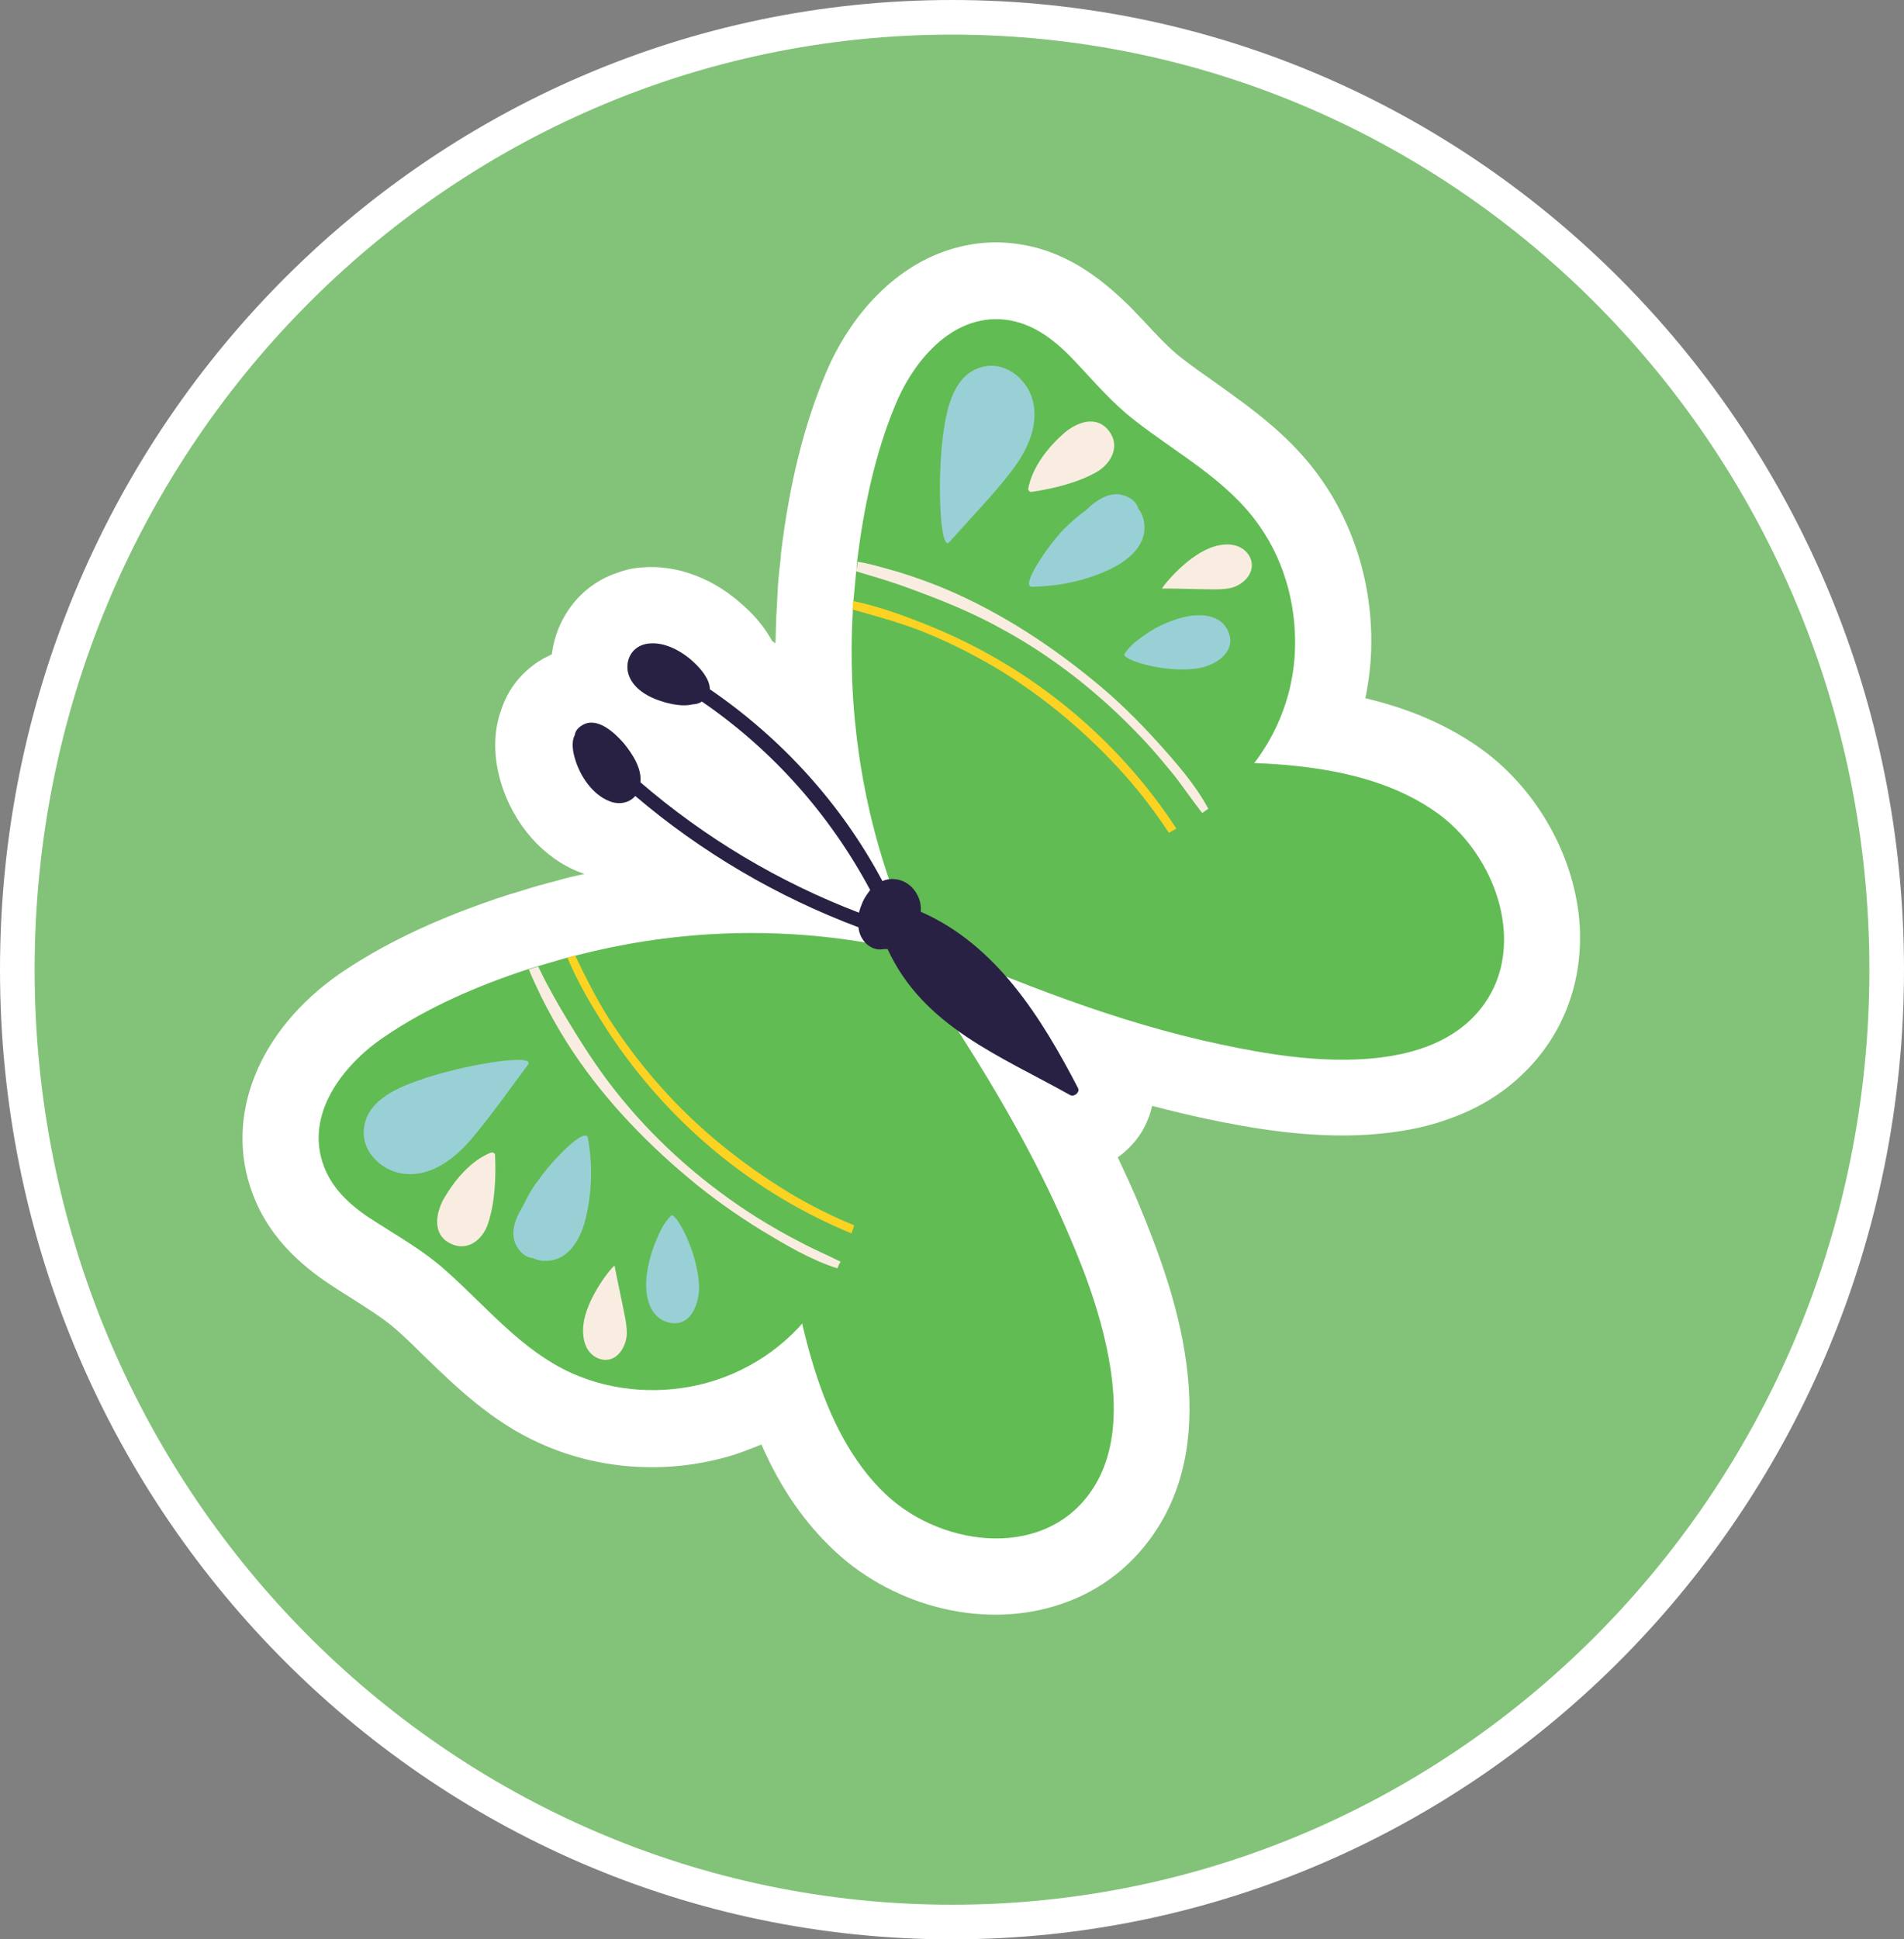 <svg width="55" height="56" viewBox="0 0 55 56" fill="none" xmlns="http://www.w3.org/2000/svg">
<rect x="0" y="0" width="55" height="56" fill="#808080" stroke="none"/>
<path d="M54.5 28C54.5 43.196 42.403 55.5 27.5 55.5C12.597 55.5 0.5 43.196 0.5 28C0.5 12.804 12.597 0.5 27.5 0.5C42.403 0.5 54.5 12.804 54.5 28Z" fill="#83C379" stroke="white"/>
<g clip-path="url(#clip0)">
<path d="M27.318 7.246C25.842 7.75 24.568 9.06 23.837 10.819C23.227 12.279 22.808 13.943 22.564 15.948L22.55 16.111C22.55 16.166 22.537 16.22 22.537 16.261C22.496 16.575 22.469 16.902 22.455 17.23C22.455 17.325 22.442 17.407 22.442 17.503C22.415 17.857 22.415 18.225 22.401 18.58C22.374 18.553 22.347 18.539 22.306 18.512C22.117 18.171 21.859 17.83 21.521 17.53C20.654 16.711 19.57 16.302 18.554 16.384C18.31 16.398 18.067 16.452 17.85 16.534C16.793 16.875 16.075 17.816 15.94 18.894C15.859 18.935 15.777 18.976 15.696 19.016C15.1 19.357 14.68 19.876 14.477 20.503C14.301 20.994 14.206 21.676 14.463 22.576C14.829 23.804 15.696 24.786 16.766 25.195C16.807 25.209 16.847 25.222 16.888 25.236C16.604 25.291 16.333 25.359 16.048 25.441C15.967 25.468 15.872 25.482 15.791 25.509C15.479 25.591 15.168 25.686 14.87 25.782C14.816 25.795 14.775 25.809 14.721 25.823L14.558 25.877C14.45 25.918 14.341 25.945 14.233 25.986C12.486 26.586 11.036 27.282 9.817 28.114C7.46 29.751 6.458 32.247 7.298 34.47C7.813 35.861 8.896 36.679 9.655 37.17C9.817 37.28 9.98 37.375 10.129 37.471C10.617 37.784 11.036 38.043 11.389 38.343C11.673 38.589 11.971 38.875 12.269 39.175C13.177 40.048 14.206 41.058 15.615 41.685C17.281 42.435 19.204 42.572 21.006 42.067C21.155 42.026 21.317 41.971 21.466 41.917C21.643 41.849 21.819 41.781 21.995 41.712C22.55 42.981 23.255 43.99 24.121 44.795C25.896 46.445 28.524 47.059 30.677 46.309C31.842 45.913 32.791 45.15 33.454 44.099C34.254 42.831 34.524 41.235 34.267 39.353C34.037 37.634 33.414 36.025 32.913 34.811C32.723 34.347 32.506 33.883 32.289 33.42C32.669 33.147 32.98 32.779 33.156 32.328C33.211 32.206 33.251 32.069 33.278 31.933C33.806 32.069 34.308 32.192 34.822 32.301C36.109 32.574 37.802 32.874 39.509 32.765C40.349 32.71 41.121 32.574 41.798 32.328C42.638 32.042 43.37 31.606 43.966 31.033C45.144 29.914 45.727 28.387 45.632 26.723C45.51 24.786 44.44 22.849 42.855 21.676C41.907 20.98 40.769 20.476 39.441 20.162C39.509 19.821 39.563 19.466 39.59 19.112C39.726 17.23 39.225 15.361 38.182 13.861C37.301 12.592 36.123 11.774 35.093 11.037C34.741 10.792 34.416 10.56 34.118 10.328C33.752 10.042 33.414 9.673 33.021 9.251C32.885 9.114 32.764 8.978 32.628 8.841C31.991 8.228 30.989 7.314 29.54 7.068C28.781 6.932 28.036 7 27.318 7.246Z" fill="white"/>
<path d="M26.221 26.736C26.194 26.818 26.465 27.105 26.506 27.132C29.35 28.36 32.235 29.519 35.27 30.16C36.611 30.446 38.006 30.665 39.374 30.583C40.471 30.515 41.636 30.242 42.462 29.464C44.277 27.746 43.356 24.827 41.555 23.504C40.417 22.672 39.008 22.304 37.64 22.14C36.258 21.976 34.85 21.99 33.468 22.181C30.664 22.604 27.264 23.94 26.221 26.736Z" fill="#61BC53"/>
<path d="M25.869 11.679C25.273 13.097 24.948 14.679 24.758 16.207C24.758 16.262 24.745 16.302 24.745 16.357C24.745 16.412 24.731 16.453 24.731 16.507C24.704 16.794 24.677 17.093 24.65 17.38C24.65 17.462 24.636 17.53 24.636 17.612C24.474 20.381 24.866 23.177 25.815 25.768C25.923 26.068 26.316 27.255 26.614 27.132C28.348 26.45 30.068 25.741 31.775 25.018C32.452 24.732 33.129 24.431 33.779 24.063C33.847 24.022 33.915 23.981 33.996 23.941C34.24 23.791 34.484 23.64 34.714 23.477C34.768 23.436 34.836 23.395 34.89 23.354C35.161 23.149 35.419 22.931 35.662 22.686C36.665 21.69 37.288 20.408 37.396 18.989C37.491 17.653 37.152 16.275 36.38 15.184C35.459 13.861 33.996 13.097 32.764 12.129C32.113 11.624 31.599 11.01 31.043 10.424C30.529 9.878 29.933 9.387 29.174 9.251C27.589 8.978 26.411 10.369 25.869 11.679Z" fill="#61BC53"/>
<path d="M24.623 17.598C25.259 17.776 25.896 17.953 26.519 18.185C27.291 18.485 28.036 18.853 28.754 19.276C30.149 20.108 31.423 21.186 32.506 22.399C32.967 22.918 33.387 23.477 33.766 24.05C33.834 24.009 33.901 23.968 33.983 23.927C32.276 21.322 29.811 19.29 26.925 18.103C26.194 17.803 25.422 17.517 24.636 17.353C24.636 17.448 24.636 17.53 24.623 17.598Z" fill="#FCD323"/>
<path d="M32.1 39.667C31.91 38.303 31.436 36.952 30.894 35.698C29.675 32.82 28.009 30.201 26.262 27.637C26.221 27.596 26.045 27.446 25.855 27.405C23.553 29.273 22.632 32.588 22.781 35.438C22.848 36.83 23.119 38.234 23.539 39.571C23.959 40.894 24.582 42.217 25.625 43.186C27.264 44.7 30.271 45.054 31.599 42.94C32.208 41.972 32.249 40.771 32.1 39.667Z" fill="#61BC53"/>
<path d="M16.617 27.596C16.536 27.61 16.468 27.637 16.387 27.651C16.103 27.733 15.832 27.814 15.547 27.896C15.507 27.91 15.453 27.924 15.412 27.937C15.371 27.951 15.317 27.965 15.276 27.978C13.813 28.456 12.351 29.083 11.077 29.956C9.912 30.747 8.788 32.179 9.357 33.679C9.628 34.402 10.224 34.893 10.861 35.289C11.538 35.725 12.242 36.121 12.852 36.666C14.03 37.703 15.06 38.999 16.523 39.654C17.742 40.199 19.15 40.281 20.437 39.926C21.792 39.544 22.943 38.699 23.715 37.512C23.905 37.226 24.067 36.926 24.216 36.626C24.244 36.557 24.271 36.489 24.311 36.435C24.433 36.175 24.528 35.903 24.623 35.63C24.65 35.548 24.677 35.48 24.704 35.398C24.934 34.689 25.097 33.952 25.246 33.229C25.625 31.402 25.977 29.56 26.316 27.719C26.37 27.405 25.137 27.242 24.826 27.187C22.076 26.751 19.286 26.901 16.617 27.596Z" fill="#61BC53"/>
<path d="M27.264 12.402C27.061 13.697 27.142 15.989 27.427 15.648C28.036 14.966 28.686 14.298 29.242 13.575C29.675 13.002 30.027 12.265 29.824 11.529C29.648 10.929 29.038 10.438 28.402 10.588C27.589 10.779 27.372 11.693 27.264 12.402Z" fill="#99D0D6"/>
<path d="M33.17 18.267C32.926 18.43 32.628 18.635 32.479 18.894C32.411 19.03 33.549 19.439 34.579 19.303C35.066 19.235 35.73 18.853 35.486 18.253C35.256 17.68 34.552 17.707 34.064 17.857C33.739 17.953 33.441 18.089 33.17 18.267Z" fill="#99D0D6"/>
<path d="M31.368 14.734C31.138 14.898 30.921 15.089 30.718 15.293C30.271 15.757 29.458 16.944 29.811 16.944C30.569 16.93 31.328 16.78 32.032 16.453C32.587 16.194 33.197 15.716 33.034 15.007C33.007 14.884 32.953 14.775 32.885 14.693C32.831 14.489 32.642 14.352 32.438 14.298C32.1 14.202 31.788 14.38 31.531 14.584C31.477 14.639 31.422 14.68 31.368 14.734Z" fill="#99D0D6"/>
<path d="M10.508 32.67C10.481 33.325 11.091 33.843 11.7 33.898C12.459 33.966 13.109 33.475 13.583 32.929C14.179 32.234 14.707 31.47 15.249 30.747C15.52 30.392 13.271 30.761 12.052 31.211C11.389 31.442 10.535 31.838 10.508 32.67Z" fill="#99D0D6"/>
<path d="M15.114 34.811C15.073 34.879 15.046 34.934 15.005 35.002C14.856 35.289 14.748 35.643 14.911 35.957C15.005 36.148 15.181 36.312 15.385 36.325C15.479 36.366 15.588 36.407 15.723 36.407C16.441 36.434 16.793 35.739 16.929 35.139C17.105 34.388 17.119 33.611 16.983 32.861C16.915 32.506 15.913 33.543 15.547 34.088C15.371 34.307 15.236 34.552 15.114 34.811Z" fill="#99D0D6"/>
<path d="M18.92 35.902C18.798 36.203 18.717 36.53 18.676 36.857C18.622 37.375 18.73 38.057 19.34 38.194C19.977 38.33 20.22 37.594 20.193 37.089C20.125 36.052 19.502 35.002 19.394 35.098C19.164 35.302 19.028 35.643 18.92 35.902Z" fill="#99D0D6"/>
<path d="M24.718 16.493C24.934 16.562 25.137 16.616 25.354 16.684C25.761 16.807 26.153 16.944 26.546 17.093C27.359 17.394 28.172 17.735 28.93 18.157C30.447 18.976 31.829 20.081 33.007 21.335C33.346 21.69 33.658 22.072 33.969 22.454C34.227 22.795 34.47 23.149 34.728 23.477C34.782 23.436 34.85 23.395 34.904 23.354C34.525 22.645 33.956 22.004 33.427 21.417C32.845 20.776 32.222 20.162 31.544 19.617C30.19 18.512 28.646 17.53 27.02 16.889C26.56 16.712 26.099 16.548 25.625 16.425C25.341 16.343 25.056 16.262 24.772 16.221C24.772 16.275 24.758 16.316 24.758 16.371C24.731 16.398 24.731 16.453 24.718 16.493Z" fill="#F9EDE1"/>
<path d="M33.562 16.998C33.562 16.998 33.549 16.984 34.633 17.012C34.931 17.012 35.242 17.039 35.527 16.984C35.933 16.903 36.339 16.48 36.082 16.043C35.825 15.634 35.296 15.675 34.917 15.839C34.253 16.111 33.617 16.889 33.562 16.998Z" fill="#F9EDE1"/>
<path d="M30.732 12.511C30.271 12.92 29.824 13.479 29.702 14.107V14.12C29.702 14.161 29.743 14.216 29.811 14.202C30.434 14.107 31.124 13.943 31.68 13.629C32.1 13.384 32.371 12.879 32.032 12.443C31.68 11.979 31.111 12.184 30.732 12.511Z" fill="#F9EDE1"/>
<path d="M15.276 27.991C15.384 28.264 15.52 28.537 15.642 28.796C15.859 29.232 16.102 29.669 16.36 30.078C17.294 31.565 18.554 32.901 19.895 34.02C20.559 34.579 21.277 35.084 22.008 35.534C22.686 35.943 23.417 36.379 24.189 36.625C24.216 36.557 24.243 36.489 24.284 36.434C23.905 36.243 23.512 36.079 23.133 35.875C22.699 35.657 22.279 35.411 21.859 35.152C20.41 34.238 19.069 33.079 17.972 31.742C17.416 31.074 16.929 30.337 16.482 29.601C16.265 29.246 16.048 28.878 15.845 28.496C15.737 28.305 15.642 28.1 15.547 27.909C15.506 27.923 15.452 27.937 15.412 27.95C15.371 27.964 15.33 27.978 15.276 27.991Z" fill="#F9EDE1"/>
<path d="M17.755 36.543C17.647 36.611 17.024 37.389 16.875 38.112C16.793 38.521 16.848 39.053 17.294 39.23C17.769 39.407 18.094 38.93 18.107 38.507C18.107 38.207 18.026 37.907 17.972 37.621C17.741 36.529 17.755 36.543 17.755 36.543Z" fill="#F9EDE1"/>
<path d="M14.098 35.329C14.301 34.715 14.328 34.006 14.301 33.365C14.301 33.297 14.247 33.27 14.193 33.283H14.179C13.597 33.515 13.136 34.074 12.824 34.606C12.581 35.043 12.486 35.643 13.001 35.902C13.502 36.161 13.949 35.793 14.098 35.329Z" fill="#F9EDE1"/>
<path d="M16.387 27.65C16.698 28.387 17.118 29.096 17.552 29.764C19.272 32.383 21.71 34.429 24.596 35.615C24.623 35.534 24.65 35.465 24.677 35.383C24.04 35.124 23.417 34.811 22.821 34.456C21.426 33.61 20.139 32.574 19.055 31.346C18.5 30.719 17.999 30.05 17.552 29.355C17.2 28.782 16.902 28.195 16.617 27.595C16.536 27.609 16.468 27.636 16.387 27.65Z" fill="#FCD323"/>
<path d="M18.134 19.385C18.229 19.876 18.744 20.148 19.177 20.271C19.408 20.339 19.746 20.408 20.004 20.339C20.099 20.339 20.193 20.312 20.275 20.258C22.306 21.649 23.959 23.504 25.137 25.7C25.056 25.809 24.975 25.918 24.921 26.041C24.88 26.136 24.84 26.245 24.812 26.354C22.496 25.468 20.369 24.199 18.5 22.59C18.541 22.181 18.27 21.772 18.026 21.471C17.769 21.171 17.254 20.68 16.821 20.94C16.685 21.021 16.617 21.117 16.604 21.226C16.495 21.431 16.55 21.717 16.617 21.935C16.766 22.426 17.119 22.945 17.606 23.136C17.877 23.245 18.175 23.19 18.351 22.985C20.261 24.609 22.442 25.891 24.799 26.777C24.812 26.941 24.88 27.091 24.988 27.214C25.137 27.377 25.341 27.446 25.53 27.405C25.571 27.405 25.598 27.405 25.639 27.405C26.668 29.642 28.89 30.487 30.908 31.619C31.03 31.687 31.206 31.537 31.138 31.415C30.082 29.382 28.781 27.296 26.628 26.341C26.614 26.341 26.614 26.341 26.6 26.327C26.6 26.245 26.6 26.163 26.587 26.095C26.519 25.727 26.221 25.413 25.842 25.386C25.706 25.372 25.584 25.4 25.49 25.441C24.298 23.204 22.577 21.322 20.505 19.903C20.505 19.617 20.248 19.317 20.058 19.139C19.733 18.826 19.232 18.539 18.771 18.58C18.324 18.607 18.067 18.976 18.134 19.385Z" fill="#282143"/>
</g>
<defs>
<clipPath id="clip0">
<rect width="40" height="41" fill="white" transform="translate(7 7)"/>
</clipPath>
</defs>
</svg>

